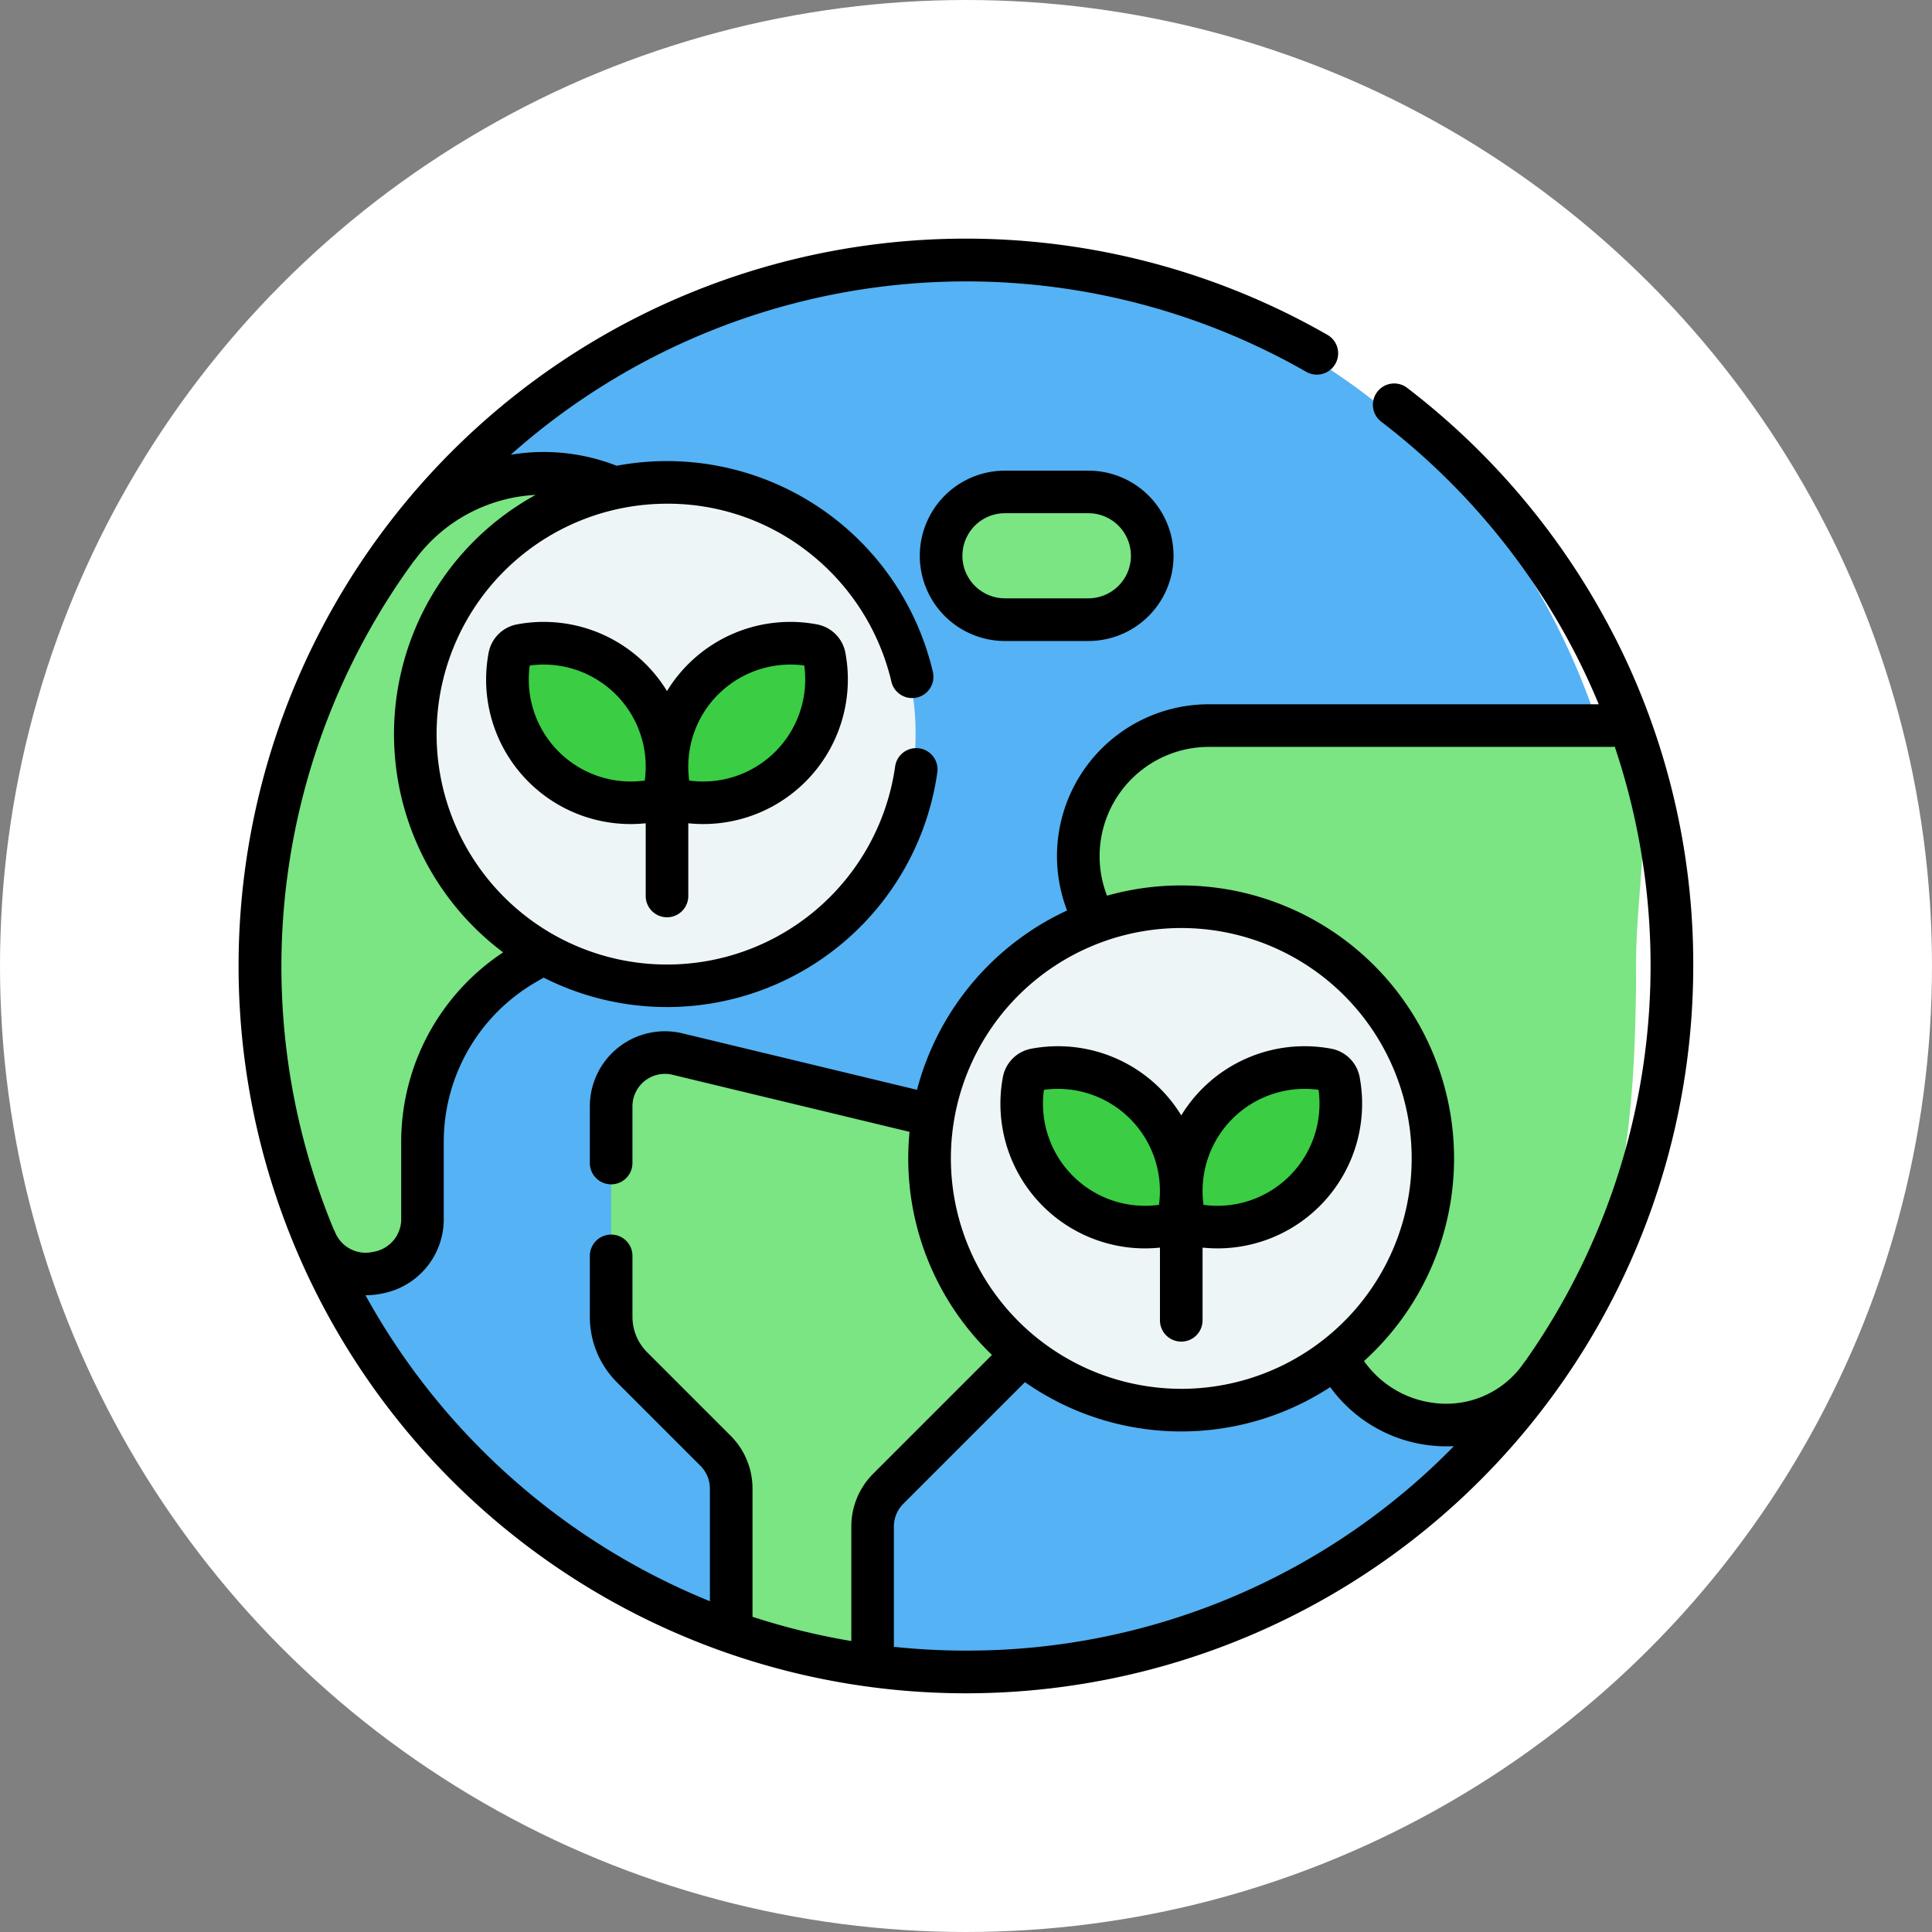 <svg xmlns="http://www.w3.org/2000/svg" width="150" height="150" viewBox="0 0 150 150">
  <rect x="0" y="0" width="150" height="150" fill="#808080" stroke="none"/>
  <g id="Grupo_96862" data-name="Grupo 96862" transform="translate(-1140.668 -3214)">
    <circle id="Elipse_4555" data-name="Elipse 4555" cx="75" cy="75" r="75" transform="translate(1140.668 3214)" fill="#fff"/>
    <g id="ecosistema" transform="translate(1159.209 3232.541)">
      <g id="Grupo_89068" data-name="Grupo 89068" transform="translate(1.654 1.654)">
        <path id="Trazado_151308" data-name="Trazado 151308" d="M123.171,62.739c0,30.268-21.753,54.584-52.021,54.584-1.405,0-2.8.168-4.176.064q-1.55-.117-3.074-.319c-1.646-.217-3.268-3.292-4.865-3.652-2.086-.471-4.127,1.724-6.116,1.023A54.974,54.974,0,0,1,20.653,84.071c-2.773-6.557-1.523-13.766-1.523-21.332,0-12.193,1.2-23.455,7.931-32.559A54.741,54.741,0,0,1,66.974,8.091c1.379-.1,2.771.064,4.176.064C101.419,8.155,123.171,32.471,123.171,62.739Z" transform="translate(-16.346 -7.934)" fill="#55b2f4"/>
        <g id="Grupo_89067" data-name="Grupo 89067" transform="translate(0 16.55)">
          <path id="Trazado_151310" data-name="Trazado 151310" d="M7.5,120.8a54.627,54.627,0,0,0,4.273,21.25,4.339,4.339,0,0,0,8.335-1.692v-5.933a15.937,15.937,0,0,1,7.949-13.791l19.189-11.115a10.739,10.739,0,0,0,.179-18.48l-10.7-6.475A14,14,0,0,0,18.217,88.24,54.551,54.551,0,0,0,7.5,120.8Z" transform="translate(-7.5 -82.543)" fill="#7ae582"/>
          <path id="Trazado_151311" data-name="Trazado 151311" d="M162.576,292.93l-26.344-6.342a4.176,4.176,0,0,0-5.154,4.06v16.329a5.569,5.569,0,0,0,1.631,3.938l6.467,6.467a4.176,4.176,0,0,1,1.223,2.953v11.111a54.462,54.462,0,0,0,10.979,2.631V323.282a4.176,4.176,0,0,1,1.223-2.953l11.542-11.542a5.568,5.568,0,0,0,1.631-3.938V296.99a4.176,4.176,0,0,0-3.2-4.06Z" transform="translate(-103.824 -241.496)" fill="#7ae582"/>
          <path id="Trazado_151312" data-name="Trazado 151312" d="M258.671,99.032H252.2a4.959,4.959,0,1,1,0-9.917h6.475a4.959,4.959,0,1,1,0,9.917Z" transform="translate(-194.365 -87.666)" fill="#7ae582"/>
          <path id="Trazado_151313" data-name="Trazado 151313" d="M338.835,190.029c0-6.555,1.632-12.84-.479-18.666h-32.69a10.134,10.134,0,0,0,0,20.267,9.1,9.1,0,0,1,9.1,9.1v15.679c0,8.937,11.495,12.685,16.686,5.41C337.855,212.858,338.835,201.884,338.835,190.029Z" transform="translate(-232.009 -151.774)" fill="#7ae582"/>
        </g>
        <path id="Trazado_151315" data-name="Trazado 151315" d="M282.016,255.1a19.131,19.131,0,0,1-19.3,19.3c-.675,0-1.341.208-2,.141a19.544,19.544,0,0,1-.426-38.833,20.231,20.231,0,0,1,2.424.094A19.131,19.131,0,0,1,282.016,255.1Z" transform="translate(-191.199 -185.36)" fill="#eef5f6"/>
        <path id="Trazado_151317" data-name="Trazado 151317" d="M284.982,295.558a8.748,8.748,0,0,0-8.078-2.645,1.121,1.121,0,0,0-.9.9c-.069.375-.336.532-.36.911A9.576,9.576,0,0,0,285.783,304.9c.389-.024.557-.291.942-.362a1.122,1.122,0,0,0,.9-.9A8.747,8.747,0,0,0,284.982,295.558Z" transform="translate(-216.489 -229.843)" fill="#3bcd43"/>
        <path id="Trazado_151319" data-name="Trazado 151319" d="M334.586,294.558a9.554,9.554,0,0,1,7.357-2.787c.389.024.557.291.941.362a1.122,1.122,0,0,1,.9.9,9.4,9.4,0,0,1-10.724,10.724,1.121,1.121,0,0,1-.9-.9c-.069-.374-.336-.532-.36-.911A9.556,9.556,0,0,1,334.586,294.558Z" transform="translate(-260.263 -229.064)" fill="#3bcd43"/>
        <path id="Trazado_151321" data-name="Trazado 151321" d="M100.969,105.725a19.131,19.131,0,0,1-19.3,19.3c-.675,0-1.341.208-2,.141a19.544,19.544,0,0,1-.426-38.833,20.224,20.224,0,0,1,2.424.094,19.131,19.131,0,0,1,19.3,19.3Z" transform="translate(-50.08 -68.924)" fill="#eef5f6"/>
        <path id="Trazado_151323" data-name="Trazado 151323" d="M103.935,146.178a8.748,8.748,0,0,0-8.078-2.645,1.122,1.122,0,0,0-.9.9c-.069.374-.336.532-.36.911a9.577,9.577,0,0,0,10.142,10.175c.389-.024.557-.291.941-.362a1.121,1.121,0,0,0,.9-.9A8.747,8.747,0,0,0,103.935,146.178Z" transform="translate(-75.371 -113.408)" fill="#3bcd43"/>
        <path id="Trazado_151325" data-name="Trazado 151325" d="M153.539,145.178a9.554,9.554,0,0,1,7.357-2.787c.389.024.557.291.941.362a1.122,1.122,0,0,1,.9.9,9.4,9.4,0,0,1-10.724,10.723,1.122,1.122,0,0,1-.9-.9c-.069-.374-.336-.532-.36-.911A9.556,9.556,0,0,1,153.539,145.178Z" transform="translate(-119.145 -112.628)" fill="#3bcd43"/>
      </g>
      <g id="Grupo_89069" data-name="Grupo 89069" transform="translate(0 0)">
        <path id="Trazado_151327" data-name="Trazado 151327" d="M246.35,81.616a6.613,6.613,0,0,0,0,13.226h6.475a6.613,6.613,0,1,0,0-13.226Zm9.78,6.613a3.308,3.308,0,0,1-3.3,3.3H246.35a3.3,3.3,0,0,1,0-6.609h6.475A3.308,3.308,0,0,1,256.129,88.229Z" transform="translate(-186.865 -63.616)"/>
        <path id="Trazado_151328" data-name="Trazado 151328" d="M279.358,299.947a11.248,11.248,0,0,0,1.15-.061v5.645a1.654,1.654,0,0,0,3.308,0v-5.645a11.23,11.23,0,0,0,12.2-13.217,2.759,2.759,0,0,0-2.23-2.229,11.216,11.216,0,0,0-11.624,5.181,11.216,11.216,0,0,0-11.624-5.181,2.759,2.759,0,0,0-2.229,2.229,11.232,11.232,0,0,0,11.049,13.278Zm6.779-10.066a7.936,7.936,0,0,1,6.684-2.247,7.924,7.924,0,0,1-8.931,8.931A7.934,7.934,0,0,1,286.136,289.882ZM271.5,287.635a7.924,7.924,0,0,1,8.931,8.931,7.924,7.924,0,0,1-8.931-8.931Z" transform="translate(-208.99 -221.563)"/>
        <path id="Trazado_151329" data-name="Trazado 151329" d="M101.114,157.805a1.654,1.654,0,0,0,1.654-1.654v-5.645a11.23,11.23,0,0,0,12.2-13.217,2.759,2.759,0,0,0-2.23-2.229,11.217,11.217,0,0,0-11.624,5.181A11.217,11.217,0,0,0,89.49,135.06a2.76,2.76,0,0,0-2.229,2.23,11.22,11.22,0,0,0,12.2,13.216v5.645A1.654,1.654,0,0,0,101.114,157.805Zm3.974-17.3a7.935,7.935,0,0,1,6.684-2.247,7.924,7.924,0,0,1-8.931,8.931A7.934,7.934,0,0,1,105.088,140.5Zm-5.7,6.684a7.924,7.924,0,0,1-8.931-8.931,7.924,7.924,0,0,1,8.931,8.931Z" transform="translate(-67.87 -105.128)"/>
        <path id="Trazado_151330" data-name="Trazado 151330" d="M106.875,31.018A56.982,56.982,0,0,0,90.708,11.571,1.654,1.654,0,1,0,88.7,14.2a53.655,53.655,0,0,1,15.223,18.311c.6,1.194,1.154,2.4,1.662,3.628H75.311A11.787,11.787,0,0,0,64.306,52.149,21.288,21.288,0,0,0,52.655,66.072L34.449,61.689a5.83,5.83,0,0,0-7.195,5.668v4.4a1.654,1.654,0,0,0,3.308,0v-4.4a2.522,2.522,0,0,1,3.113-2.452l18.4,4.43c-.066.679-.1,1.368-.1,2.064a21.135,21.135,0,0,0,6.5,15.257l-9.212,9.212a5.792,5.792,0,0,0-1.708,4.123v8.878a52.745,52.745,0,0,1-7.671-1.884V97.044a5.793,5.793,0,0,0-1.708-4.123l-6.467-6.467a3.889,3.889,0,0,1-1.146-2.768V78.966a1.654,1.654,0,0,0-3.308,0v4.721a7.174,7.174,0,0,0,2.115,5.107l6.467,6.467a2.507,2.507,0,0,1,.739,1.784v8.733A53.55,53.55,0,0,1,9.835,82.021h0a6.384,6.384,0,0,0,1.266-.128,5.869,5.869,0,0,0,4.811-5.875V70.084A14.325,14.325,0,0,1,23.04,57.725l.629-.364A21.2,21.2,0,0,0,54.233,41.427a1.654,1.654,0,1,0-3.276-.46,17.889,17.889,0,1,1-17.713-20.4A17.689,17.689,0,0,1,44.436,24.5a17.964,17.964,0,0,1,6.226,9.864,1.654,1.654,0,1,0,3.221-.753A21.206,21.206,0,0,0,29.329,17.622c-.025-.011-.05-.024-.076-.034a15.539,15.539,0,0,0-8.14-.823,53.176,53.176,0,0,1,61.762-6.439,1.654,1.654,0,1,0,1.647-2.869,56.47,56.47,0,1,0,28.4,49,55.872,55.872,0,0,0-6.043-25.44ZM13.614,24.99c.03-.034.06-.067.088-.1a12.42,12.42,0,0,1,9.345-5.007A21.181,21.181,0,0,0,20.522,55.4a17.648,17.648,0,0,0-7.914,14.687v5.933A2.575,2.575,0,0,1,10.45,78.65a2.566,2.566,0,0,1-3-1.583,1.663,1.663,0,0,0-.093-.184A53.319,53.319,0,0,1,13.614,24.99ZM66.832,47.927a8.489,8.489,0,0,1,8.48-8.48H106.59a1.675,1.675,0,0,0,.237-.019,53.312,53.312,0,0,1-6.966,47.731,1.679,1.679,0,0,0-.106.134,7.282,7.282,0,0,1-6.469,3.136,7.8,7.8,0,0,1-5.926-3.3A21.193,21.193,0,0,0,67.408,51a8.426,8.426,0,0,1-.576-3.073ZM55.285,71.4A17.888,17.888,0,1,1,73.172,89.287,17.908,17.908,0,0,1,55.285,71.4Zm1.174,38.211a54.136,54.136,0,0,1-5.6-.292V99.991a2.5,2.5,0,0,1,.739-1.784l9.438-9.438a21.15,21.15,0,0,0,23.7.385,11.14,11.14,0,0,0,8.347,4.577q.345.021.686.021.282,0,.56-.014h.011c-.1.1-.2.2-.3.305A52.8,52.8,0,0,1,56.459,109.61Z" transform="translate(0 0)"/>
      </g>
    </g>
  </g>
</svg>
